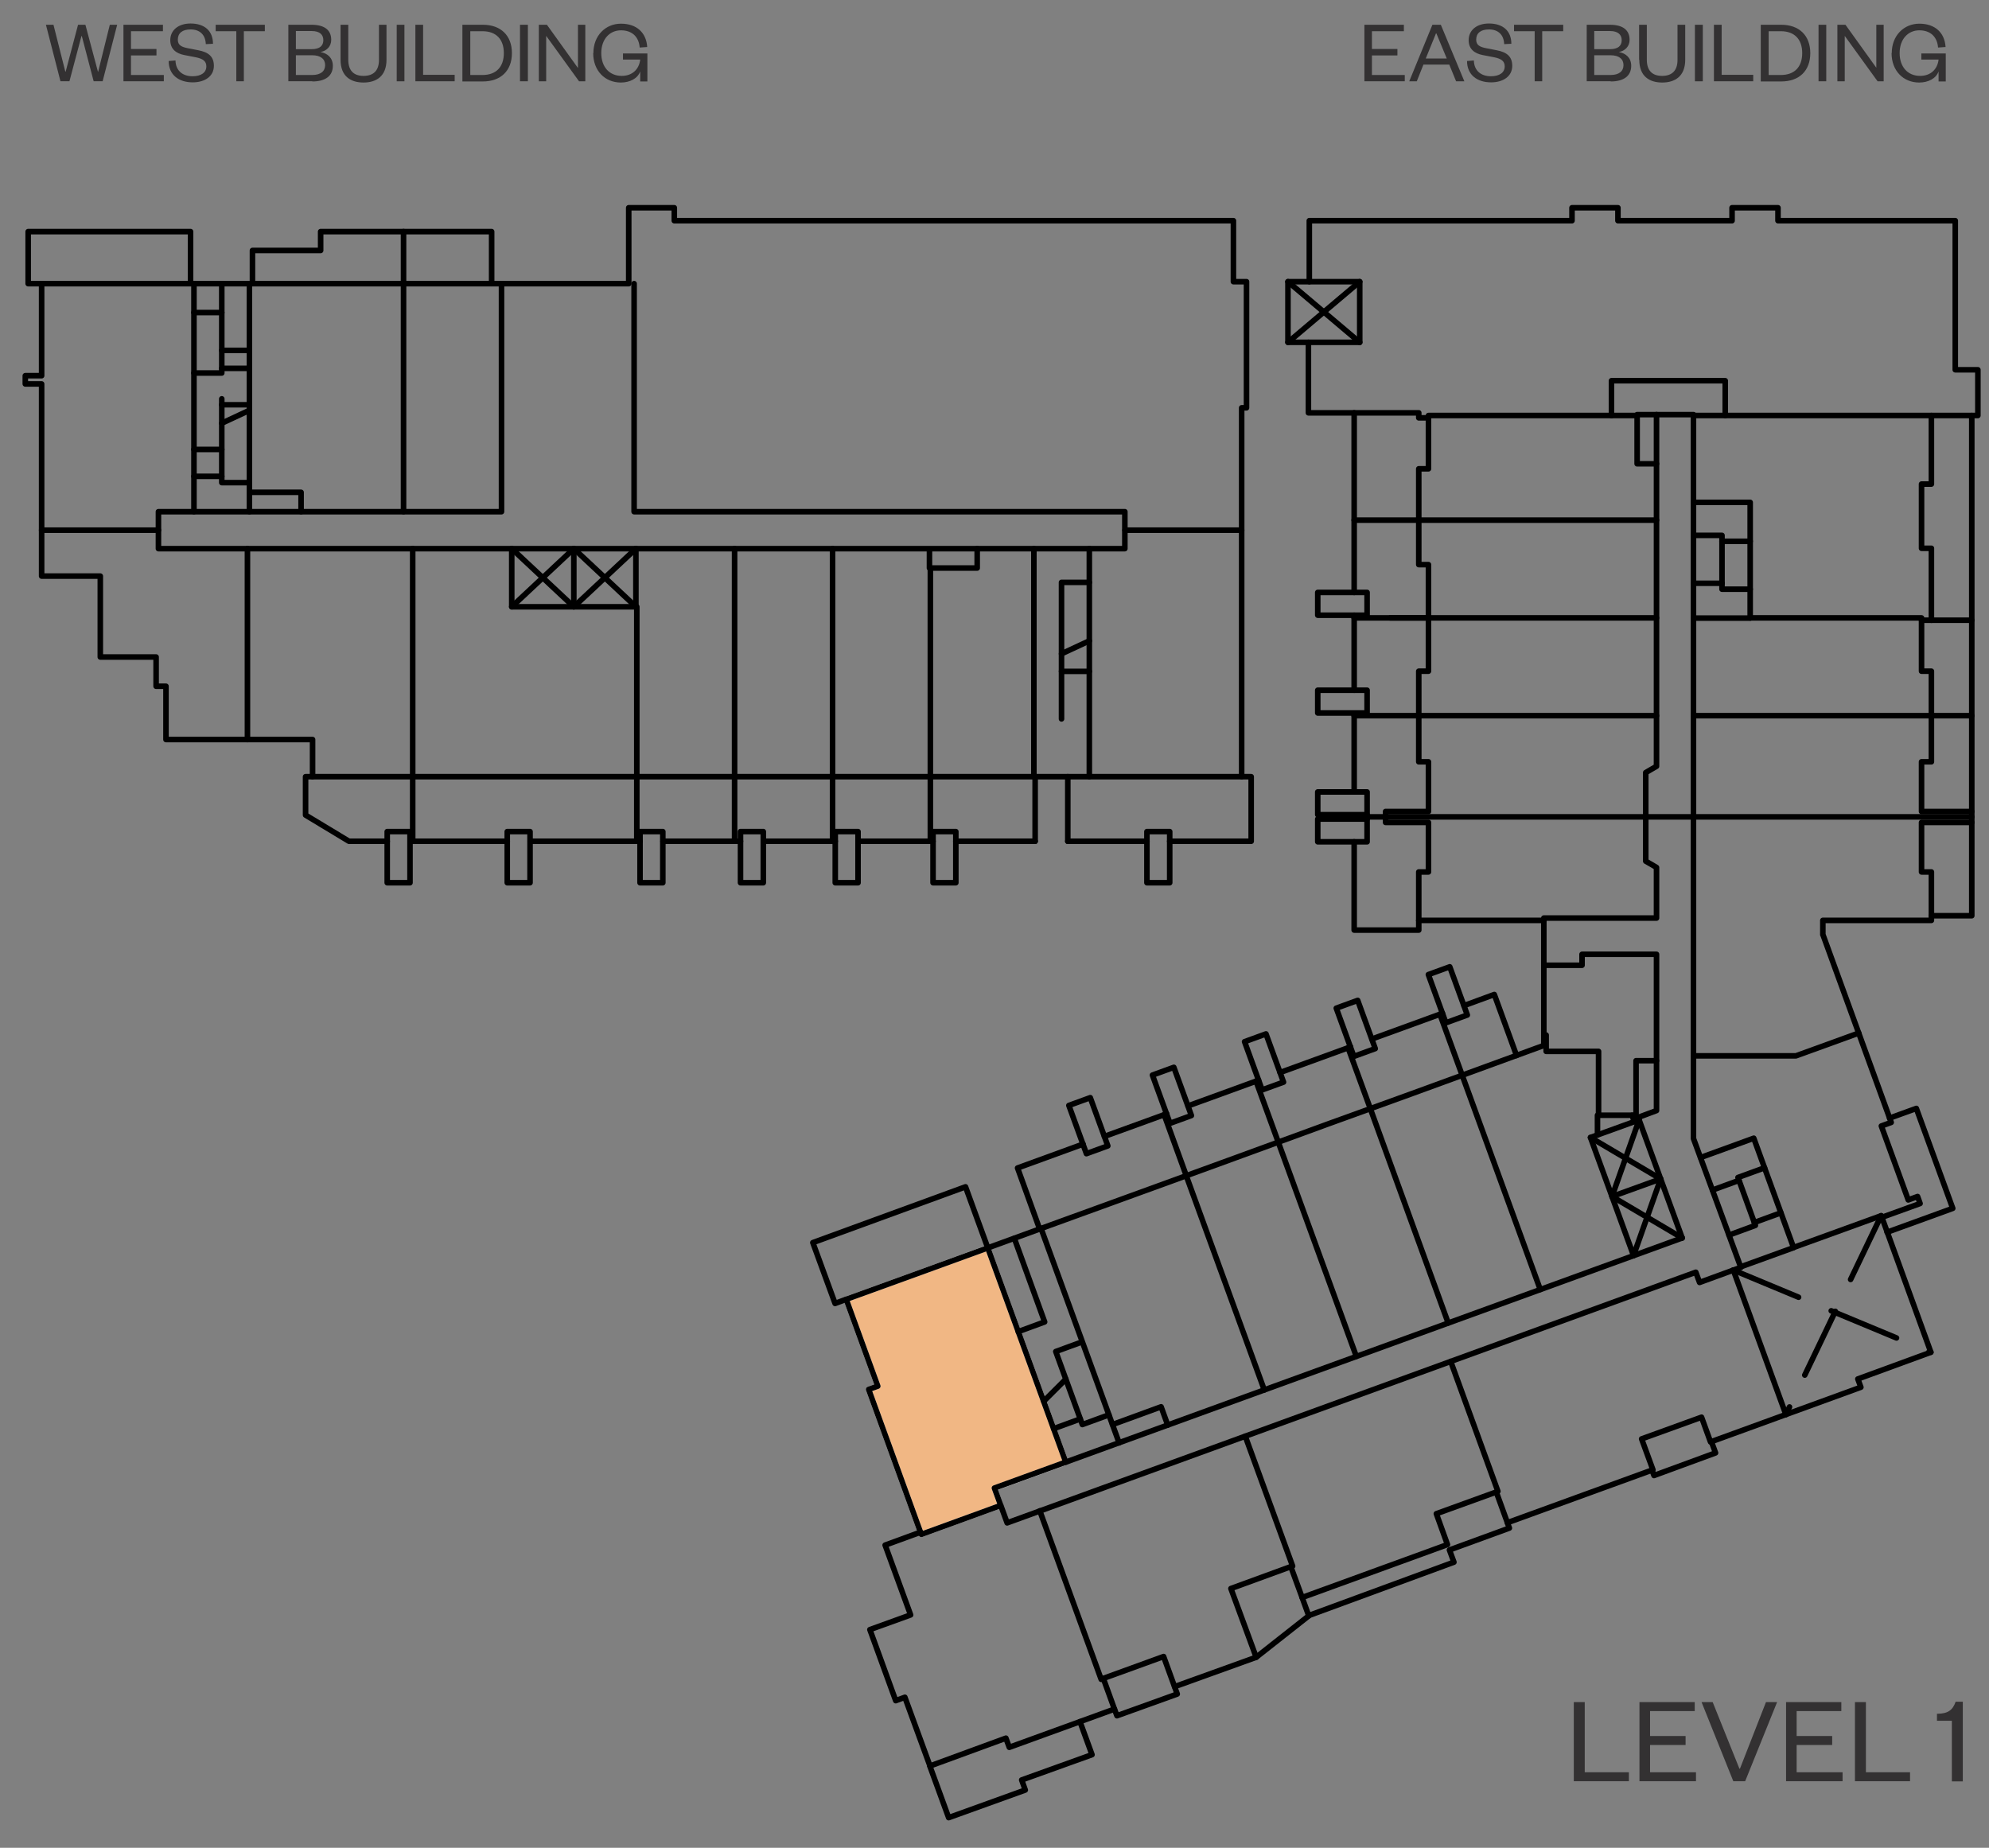 <?xml version="1.0" encoding="UTF-8"?><svg xmlns="http://www.w3.org/2000/svg" xmlns:xlink="http://www.w3.org/1999/xlink" viewBox="0 0 110.85 102.99"><rect x="0" y="0" width="110.85" height="102.99" fill="#808080" stroke="none"/><defs><style>.cls-1{isolation:isolate;}.cls-2{stroke:#ebebec;}.cls-2,.cls-3,.cls-4{stroke-width:.31px;}.cls-2,.cls-3,.cls-4,.cls-5,.cls-6{fill:none;}.cls-2,.cls-3,.cls-4,.cls-6{stroke-linecap:round;stroke-linejoin:round;}.cls-7{clip-path:url(#clippath-6);}.cls-8{clip-path:url(#clippath-7);}.cls-3,.cls-4,.cls-6{stroke:#000;}.cls-9{fill:#f1b784;fill-rule:evenodd;}.cls-4{stroke-dasharray:0 0 3.94 1.97;}.cls-10{clip-path:url(#clippath);}.cls-11{clip-path:url(#clippath-3);}.cls-12{clip-path:url(#clippath-5);}.cls-13{fill:#333132;}.cls-14{mix-blend-mode:multiply;}.cls-6{stroke-width:.47px;}</style><clipPath id="clippath"><rect class="cls-5" x="-484.11" y="-648.42" width="612" height="792"/></clipPath><clipPath id="clippath-3"><rect class="cls-5" x="-6.51" y="3.58" width="133.2" height="105"/></clipPath><clipPath id="clippath-5"><rect class="cls-5" x="-484.11" y="-648.42" width="612" height="792"/></clipPath><clipPath id="clippath-6"><rect class="cls-5" x="-357.94" y="-572.47" width="358.44" height="669.92"/></clipPath><clipPath id="clippath-7"><rect class="cls-5" x="-356.94" y="-571.47" width="356.44" height="667.92"/></clipPath></defs><g class="cls-1"><g id="Layer_1"><g class="cls-10"><polygon class="cls-9" points="55.06 69.55 51.27 70.93 47.16 72.42 48.92 77.26 48.41 77.44 51.31 85.4 51.35 85.52 55.77 83.91 55.42 82.94 59.4 81.5 55.06 69.55"/><polygon class="cls-2" points="55.05 69.55 51.27 70.93 47.16 72.42 48.92 77.26 48.41 77.44 51.3 85.4 51.35 85.52 55.77 83.91 55.42 82.95 59.4 81.5 55.05 69.55"/><line class="cls-3" x1="31.98" y1="33.82" x2="31.98" y2="30.58"/><polyline class="cls-3" points="35.44 33.82 31.98 30.58 28.52 33.82"/><polyline class="cls-3" points="35.44 30.58 31.98 33.82 28.52 30.58"/><line class="cls-3" x1="89.84" y1="66.69" x2="92.55" y2="65.71"/><polyline class="cls-3" points="91.04 69.98 92.55 65.71 88.64 63.4"/><polyline class="cls-3" points="93.75 69 89.84 66.69 91.35 62.42"/><line class="cls-4" x1="96.6" y1="70.79" x2="107.61" y2="75.37"/><line class="cls-4" x1="104.84" y1="67.76" x2="99.53" y2="78.84"/><line class="cls-3" x1="75.78" y1="15.7" x2="71.78" y2="19.08"/><line class="cls-3" x1="75.78" y1="19.08" x2="71.78" y2="15.7"/><line class="cls-3" x1="51.85" y1="43.29" x2="51.85" y2="46.89"/><line class="cls-3" x1="40.94" y1="43.29" x2="40.94" y2="46.89"/><line class="cls-3" x1="12.36" y1="26.55" x2="10.81" y2="26.55"/><line class="cls-3" x1="12.36" y1="23.59" x2="13.9" y2="22.87"/><line class="cls-3" x1="70" y1="60.26" x2="71.24" y2="63.66"/><line class="cls-3" x1="80.25" y1="56.53" x2="81.49" y2="59.93"/><line class="cls-3" x1="77.48" y1="34.44" x2="79.61" y2="34.44"/><polyline class="cls-3" points="105.31 62.32 106.8 61.78 108.83 67.35 105.17 68.68"/><line class="cls-3" x1="94.38" y1="45.53" x2="91.72" y2="45.53"/><line class="cls-3" x1="96.92" y1="65.79" x2="95.44" y2="66.33"/><polyline class="cls-3" points="98.34 65.09 96.86 65.63 97.83 68.3 96.36 68.84"/><line class="cls-3" x1="97.77" y1="68.14" x2="99.25" y2="67.6"/><polyline class="cls-3" points="60.18 74.84 58.84 75.33 60.32 79.4 61.8 78.86"/><line class="cls-3" x1="58.72" y1="79.63" x2="60.2" y2="79.09"/><line class="cls-3" x1="59.4" y1="76.87" x2="58.17" y2="78.1"/><polyline class="cls-3" points="97.54 32.84 95.97 32.84 95.97 29.84 94.38 29.84"/><line class="cls-3" x1="97.54" y1="30.17" x2="95.97" y2="30.17"/><line class="cls-3" x1="94.38" y1="32.51" x2="95.97" y2="32.51"/><polyline class="cls-3" points="47.16 72.42 46.54 72.65 45.3 69.26 53.81 66.15 55.05 69.55"/><polyline class="cls-3" points="57.94 68.5 56.71 65.1 60.36 63.77"/><line class="cls-3" x1="61.55" y1="63.34" x2="65.02" y2="62.08"/><rect class="cls-3" x="60.02" y="61.31" width="1.27" height="2.86" transform="translate(-17.8 24.53) rotate(-20)"/><rect class="cls-3" x="64.68" y="59.61" width="1.27" height="2.86" transform="translate(-16.94 26.03) rotate(-20)"/><rect class="cls-3" x="69.81" y="57.75" width="1.27" height="2.86" transform="translate(-15.99 27.67) rotate(-20)"/><rect class="cls-3" x="74.93" y="55.88" width="1.27" height="2.86" transform="translate(-15.05 29.31) rotate(-20)"/><rect class="cls-3" x="80.06" y="54.01" width="1.27" height="2.86" transform="translate(-14.1 30.95) rotate(-20)"/><line class="cls-3" x1="66.21" y1="61.64" x2="70.14" y2="60.21"/><line class="cls-3" x1="71.34" y1="59.78" x2="75.27" y2="58.35"/><line class="cls-3" x1="76.46" y1="57.91" x2="80.39" y2="56.48"/><polyline class="cls-3" points="81.59 56.05 83.28 55.43 84.52 58.83"/><line class="cls-3" x1="75.13" y1="58.4" x2="76.37" y2="61.79"/><line class="cls-3" x1="64.88" y1="62.13" x2="66.11" y2="65.52"/><rect class="cls-3" x="73.44" y="45.65" width="2.75" height="1.27"/><rect class="cls-3" x="73.44" y="44.14" width="2.75" height="1.27"/><line class="cls-3" x1="76.19" y1="45.42" x2="76.19" y2="45.65"/><line class="cls-3" x1="77.22" y1="45.53" x2="76.19" y2="45.53"/><polyline class="cls-3" points="75.47 46.92 75.47 51.84 79.07 51.84 79.07 51.3"/><rect class="cls-3" x="73.44" y="38.47" width="2.75" height="1.27"/><rect class="cls-3" x="73.44" y="33.02" width="2.75" height="1.27"/><line class="cls-3" x1="75.47" y1="23.01" x2="75.47" y2="33.02"/><line class="cls-3" x1="75.47" y1="34.29" x2="75.47" y2="38.47"/><line class="cls-3" x1="75.47" y1="39.75" x2="75.47" y2="44.14"/><line class="cls-3" x1="79.07" y1="39.89" x2="75.47" y2="39.89"/><line class="cls-3" x1="79.61" y1="34.44" x2="75.47" y2="34.44"/><line class="cls-3" x1="79.07" y1="28.99" x2="75.47" y2="28.99"/><line class="cls-3" x1="109.89" y1="23.16" x2="109.89" y2="45.23"/><line class="cls-3" x1="107.64" y1="39.89" x2="109.89" y2="39.89"/><line class="cls-3" x1="107.64" y1="34.57" x2="109.89" y2="34.57"/><polyline class="cls-3" points="109.89 45.84 109.89 51.04 107.64 51.04"/><rect class="cls-3" x="63.92" y="46.35" width="1.27" height="2.85"/><rect class="cls-3" x="52" y="46.35" width="1.27" height="2.85"/><rect class="cls-3" x="46.55" y="46.35" width="1.27" height="2.85"/><rect class="cls-3" x="41.27" y="46.35" width="1.27" height="2.85"/><rect class="cls-3" x="35.67" y="46.35" width="1.27" height="2.85"/><rect class="cls-3" x="28.27" y="46.35" width="1.27" height="2.85"/><rect class="cls-3" x="21.58" y="46.35" width="1.27" height="2.85"/><polyline class="cls-3" points="69.2 43.29 69.73 43.29 69.73 46.89 65.19 46.89"/><line class="cls-3" x1="63.92" y1="46.89" x2="59.51" y2="46.89"/><line class="cls-3" x1="57.69" y1="46.89" x2="53.27" y2="46.89"/><line class="cls-3" x1="52" y1="46.89" x2="47.82" y2="46.89"/><line class="cls-3" x1="46.55" y1="46.89" x2="42.55" y2="46.89"/><line class="cls-3" x1="41.27" y1="46.89" x2="36.95" y2="46.89"/><line class="cls-3" x1="35.67" y1="46.89" x2="29.55" y2="46.89"/><line class="cls-3" x1="28.27" y1="46.89" x2="22.86" y2="46.89"/><polyline class="cls-3" points="21.58 46.89 19.45 46.89 17.03 45.43 17.03 43.29 17.41 43.29"/><line class="cls-3" x1="46.4" y1="43.29" x2="46.4" y2="46.89"/><line class="cls-3" x1="35.49" y1="43.29" x2="35.49" y2="46.89"/><line class="cls-3" x1="23" y1="43.29" x2="23" y2="46.89"/><line class="cls-3" x1="59.51" y1="43.29" x2="59.51" y2="46.89"/><line class="cls-3" x1="57.69" y1="43.29" x2="57.69" y2="46.89"/><polyline class="cls-3" points="2.32 15.81 1.57 15.81 1.57 12.91 10.62 12.91 10.62 15.81"/><polyline class="cls-3" points="27.4 15.81 27.4 12.91 17.87 12.91 17.87 13.96 14.07 13.96 14.07 15.81"/><line class="cls-3" x1="22.49" y1="15.81" x2="22.49" y2="12.91"/><line class="cls-3" x1="12.36" y1="25.05" x2="10.81" y2="25.05"/><line class="cls-3" x1="12.36" y1="17.42" x2="10.81" y2="17.42"/><line class="cls-3" x1="12.36" y1="19.53" x2="13.9" y2="19.53"/><line class="cls-3" x1="12.36" y1="20.53" x2="13.9" y2="20.53"/><line class="cls-3" x1="12.36" y1="22.56" x2="13.9" y2="22.56"/><line class="cls-3" x1="59.16" y1="36.44" x2="60.71" y2="35.72"/><line class="cls-3" x1="59.16" y1="37.42" x2="60.71" y2="37.42"/><polyline class="cls-3" points="65.46 94.01 65.61 94.42 62.25 95.63 62.11 95.26"/><polyline class="cls-3" points="51.82 98.43 52.87 101.31 57.14 99.77 56.94 99.21 60.86 97.8 60.19 95.96"/><polyline class="cls-3" points="70.01 92.37 72.98 90.03 81.03 87.07 80.78 86.39 84.12 85.17 84.01 84.88"/><polyline class="cls-3" points="95.38 80.35 95.61 80.98 92.18 82.24 92.07 81.94"/><line class="cls-3" x1="72.94" y1="90.06" x2="72.57" y2="89.04"/><polygon class="cls-3" points="1.41 21.4 1.41 20.94 2.32 20.94 2.32 15.81 6.83 15.81 14.41 15.81 18.22 15.81 24.95 15.81 30.88 15.81 35.04 15.81 35.04 11.58 37.58 11.58 37.58 12.3 68.74 12.3 68.74 15.7 69.47 15.7 69.47 22.73 69.2 22.73 69.2 32.79 69.2 38.15 69.2 43.29 64.69 43.29 56.79 43.29 48.9 43.29 43.94 43.29 38 43.29 31.49 43.29 27.06 43.29 20.51 43.29 17.42 43.29 17.42 41.22 13.93 41.22 9.25 41.22 9.25 38.25 8.7 38.25 8.7 36.62 5.59 36.62 5.59 32.11 2.32 32.11 2.32 21.4 1.41 21.4"/><polyline class="cls-3" points="35.34 15.81 35.34 28.52 62.69 28.52 62.69 30.58 8.83 30.58 8.83 28.52 27.95 28.52 27.95 15.81"/><line class="cls-3" x1="8.83" y1="29.55" x2="2.32" y2="29.55"/><line class="cls-3" x1="13.79" y1="30.58" x2="13.79" y2="41.22"/><line class="cls-3" x1="23" y1="30.58" x2="23" y2="43.29"/><polyline class="cls-3" points="28.52 30.58 28.52 33.82 35.44 33.82 35.44 30.58"/><polyline class="cls-3" points="35.49 43.29 35.49 33.82 35.44 33.82"/><line class="cls-3" x1="40.94" y1="43.29" x2="40.94" y2="30.58"/><line class="cls-3" x1="46.4" y1="43.29" x2="46.4" y2="30.58"/><line class="cls-3" x1="51.85" y1="43.29" x2="51.85" y2="31.66"/><polyline class="cls-3" points="51.8 30.66 51.8 31.66 54.46 31.66 54.46 30.58"/><line class="cls-3" x1="57.62" y1="30.58" x2="57.62" y2="43.29"/><line class="cls-3" x1="60.71" y1="43.29" x2="60.71" y2="30.58"/><line class="cls-3" x1="69.2" y1="29.55" x2="62.7" y2="29.55"/><line class="cls-3" x1="22.49" y1="28.52" x2="22.49" y2="15.81"/><line class="cls-3" x1="10.81" y1="28.52" x2="10.81" y2="15.81"/><line class="cls-3" x1="13.9" y1="15.81" x2="13.9" y2="28.52"/><polyline class="cls-3" points="16.78 28.52 16.78 27.44 13.9 27.44"/><polyline class="cls-3" points="13.9 26.9 12.36 26.9 12.36 22.23"/><polygon class="cls-3" points="86.04 58.27 86.04 51.3 79.07 51.3 79.07 48.6 79.61 48.6 79.61 45.84 77.22 45.84 77.22 45.23 79.61 45.23 79.61 42.46 79.07 42.46 79.07 37.41 79.61 37.41 79.61 31.47 79.07 31.47 79.07 26.13 79.61 26.13 79.61 23.29 79.07 23.29 79.07 23.01 72.92 23.01 72.92 19.08 71.78 19.08 71.78 15.7 72.97 15.7 72.97 12.3 87.61 12.3 87.61 11.58 90.17 11.58 90.17 12.3 96.53 12.3 96.53 11.58 99.09 11.58 99.09 12.3 108.97 12.3 108.97 20.61 110.23 20.61 110.23 23.16 107.64 23.16 107.64 26.98 107.09 26.98 107.09 30.56 107.64 30.56 107.64 34.57 107.09 34.57 107.09 37.41 107.64 37.41 107.64 42.46 107.09 42.46 107.09 45.23 109.89 45.23 109.89 45.84 107.09 45.84 107.09 48.6 107.64 48.6 107.64 51.3 101.59 51.3 101.59 52.1 101.6 52.11 105.4 62.56 104.85 62.76 106.35 66.88 106.87 66.69 107.01 67.08 104.88 67.85 107.61 75.37 103.54 76.86 103.71 77.32 95.33 80.37 94.83 78.99 91.49 80.2 92.12 81.92 84.01 84.87 83.39 83.16 80.05 84.37 80.67 86.09 72.57 89.04 71.94 87.32 68.6 88.54 70.01 92.37 65.46 94.01 64.85 92.33 61.49 93.55 62.11 95.26 56.25 97.39 56.06 96.88 51.83 98.43 50.43 94.6 49.92 94.79 48.48 90.83 50.75 90.01 49.33 86.12 51.3 85.4 48.41 77.44 48.92 77.26 47.16 72.42 51.27 70.93 58.52 68.29 62.1 66.99 68.45 64.68 74.03 62.64 78.7 60.95 86.04 58.27"/><polyline class="cls-3" points="93.75 69 91.35 62.42 88.64 63.4 91.04 69.98"/><polyline class="cls-3" points="89.03 63.26 89.03 62.16 90.96 62.16 91.08 62.52"/><polyline class="cls-3" points="91.35 62.42 91.3 62.28 92.32 61.9 92.32 53.19 88.17 53.19 88.17 53.8 86.04 53.8"/><polyline class="cls-3" points="92.32 59.12 91.18 59.12 91.18 62.16 90.96 62.16"/><polyline class="cls-3" points="92.32 23.11 91.24 23.11 91.24 25.85 92.32 25.85"/><polyline class="cls-3" points="94.38 28 97.54 28 97.54 34.45 94.38 34.45"/><polyline class="cls-3" points="94.77 64.52 97.74 63.44 99.96 69.54 97.01 70.61"/><line class="cls-3" x1="58.02" y1="68.47" x2="62.37" y2="80.42"/><polyline class="cls-3" points="65.08 79.43 64.71 78.41 62 79.4"/><line class="cls-3" x1="94.38" y1="23.16" x2="107.64" y2="23.16"/><polyline class="cls-3" points="107.09 34.57 107.09 34.44 97.54 34.44"/><line class="cls-3" x1="107.64" y1="39.89" x2="94.38" y2="39.89"/><line class="cls-3" x1="94.38" y1="45.53" x2="109.89" y2="45.53"/><line class="cls-3" x1="77.22" y1="45.53" x2="91.72" y2="45.53"/><polyline class="cls-3" points="94.38 58.85 100.09 58.85 103.59 57.58"/><polyline class="cls-3" points="104.88 67.85 104.84 67.76 99.96 69.53"/><line class="cls-3" x1="99.53" y1="78.84" x2="96.6" y2="70.79"/><polyline class="cls-3" points="83.39 83.16 83.48 83.12 80.85 75.88"/><polyline class="cls-3" points="61.49 93.55 61.37 93.6 57.95 84.21"/><polyline class="cls-3" points="51.3 85.4 51.35 85.52 55.77 83.91"/><line class="cls-3" x1="55.05" y1="69.55" x2="59.4" y2="81.5"/><line class="cls-3" x1="66.11" y1="65.53" x2="70.46" y2="77.47"/><line class="cls-3" x1="71.24" y1="63.66" x2="75.59" y2="75.6"/><line class="cls-3" x1="76.37" y1="61.79" x2="80.71" y2="73.74"/><line class="cls-3" x1="81.49" y1="59.93" x2="85.84" y2="71.87"/><polyline class="cls-3" points="86.04 57.69 86.17 57.69 86.17 58.6 89.09 58.6 89.09 62.16"/><line class="cls-3" x1="79.07" y1="39.89" x2="92.32" y2="39.89"/><line class="cls-3" x1="79.61" y1="34.44" x2="92.32" y2="34.44"/><line class="cls-3" x1="79.07" y1="28.99" x2="92.32" y2="28.99"/><polyline class="cls-3" points="79.61 23.29 79.61 23.16 91.24 23.16"/><polyline class="cls-3" points="56.75 74.22 58.22 73.68 56.53 69.02"/><polyline class="cls-3" points="93.75 69 55.42 82.94 56.13 84.88 94.51 70.91 94.72 71.48 97.02 70.64 94.38 63.46 94.38 23.11 92.32 23.11 92.32 42.71 91.72 43.06 91.72 48 92.07 48.2 92.32 48.35 92.32 51.17 86.04 51.17 86.04 51.3"/><polyline class="cls-3" points="72.97 15.7 75.78 15.7 75.78 19.08 72.92 19.08"/><polyline class="cls-3" points="10.81 20.79 12.36 20.79 12.36 15.81"/><polyline class="cls-3" points="59.16 40.07 59.16 32.46 60.71 32.46"/><polyline class="cls-3" points="96.15 23.16 96.15 21.22 89.81 21.22 89.81 23.16"/><polyline class="cls-3" points="71.94 87.32 72.04 87.29 69.4 80.05"/><g class="cls-11"><rect class="cls-3" x="-312.35" y="-436.72" width="450.14" height="582.54"/></g><g><path class="cls-13" d="M88.32,94.87v3.91h2.46v.5h-3.07v-4.41h.61Z"/><path class="cls-13" d="M94.52,99.28h-3.15v-4.41h3.08v.5h-2.49v1.39h1.98v.5h-1.98v1.52h2.56v.5Z"/><path class="cls-13" d="M96.6,99.28l-1.77-4.41h.62l1.49,3.71h.03l1.45-3.71h.62l-1.78,4.41h-.66Z"/><path class="cls-13" d="M102.69,99.28h-3.15v-4.41h3.08v.5h-2.49v1.39h1.98v.5h-1.98v1.52h2.56v.5Z"/><path class="cls-13" d="M103.99,94.87v3.91h2.46v.5h-3.07v-4.41h.61Z"/><path class="cls-13" d="M107.95,95.52c.62,0,.88-.21,1.04-.67h.4v4.44h-.61v-3.38h-.83v-.39Z"/></g><g class="cls-12"><g class="cls-14"><g class="cls-7"><g class="cls-8"><rect class="cls-6" x="-461.28" y="-683.44" width="678.3" height="877.8"/></g></g></g></g><g><path class="cls-13" d="M5.45,4h.02l.65-2.62h.41l-.81,3.15h-.5l-.66-2.52h-.02l-.67,2.52h-.5l-.81-3.15h.42l.66,2.61h.02l.69-2.61h.41l.7,2.62Z"/><path class="cls-13" d="M9.13,4.53h-2.25V1.38h2.2v.36h-1.78v.99h1.42v.36h-1.42v1.09h1.83v.36Z"/><path class="cls-13" d="M9.78,3.38c.02,.58,.42,.87,.95,.87,.47,0,.77-.2,.77-.55,0-.29-.19-.43-.6-.51l-.62-.12c-.47-.09-.79-.34-.79-.83,0-.55,.44-.93,1.13-.93,.79,0,1.25,.42,1.25,1.13l-.4,.02c-.02-.52-.33-.82-.85-.82-.46,0-.71,.21-.71,.57,0,.31,.21,.41,.57,.48l.57,.11c.58,.11,.87,.36,.87,.87,0,.58-.5,.92-1.18,.92-.78,0-1.34-.42-1.34-1.19l.39-.03Z"/><path class="cls-13" d="M13.17,4.53V1.74h-1.15v-.36h2.74v.36h-1.17v2.79h-.43Z"/><path class="cls-13" d="M17.41,4.53h-1.34V1.38h1.29c.78,0,1.1,.34,1.1,.84,0,.37-.26,.62-.6,.68,.39,.07,.69,.32,.69,.77,0,.55-.4,.87-1.14,.87Zm-.92-1.79h.88c.46,0,.65-.2,.65-.5s-.19-.51-.65-.51h-.88v1.01Zm0,.34v1.1h.91c.47,0,.72-.21,.72-.55s-.25-.55-.72-.55h-.91Z"/><path class="cls-13" d="M18.98,3.33V1.38h.43v1.95c0,.6,.3,.9,.85,.9s.86-.29,.86-.89V1.38h.42v1.95c0,.92-.57,1.27-1.28,1.27s-1.28-.34-1.28-1.27Z"/><path class="cls-13" d="M22.54,1.38v3.15h-.43V1.38h.43Z"/><path class="cls-13" d="M23.58,1.38v2.79h1.76v.36h-2.19V1.38h.43Z"/><path class="cls-13" d="M25.77,1.38h1.14c.99,0,1.62,.59,1.62,1.58s-.63,1.58-1.62,1.58h-1.14V1.38Zm1.12,2.8c.77,0,1.19-.46,1.19-1.22s-.42-1.22-1.19-1.22h-.68v2.44h.68Z"/><path class="cls-13" d="M29.42,1.38v3.15h-.44V1.38h.44Z"/><path class="cls-13" d="M32.21,3.79V1.38h.41v3.15h-.35l-1.83-2.53v2.53h-.41V1.38h.45l1.73,2.41Z"/><path class="cls-13" d="M33.07,2.96c0-.97,.67-1.64,1.54-1.64s1.41,.5,1.46,1.3l-.42,.03c-.04-.58-.41-.96-1.04-.96s-1.1,.49-1.1,1.27,.46,1.27,1.14,1.27c.59,0,.97-.37,1.03-.91h-.96v-.34h1.36v1.56h-.4v-.56c-.14,.4-.58,.62-1.08,.62-.89,0-1.54-.66-1.54-1.64Z"/></g><g><path class="cls-13" d="M78.29,4.53h-2.25V1.38h2.2v.36h-1.78v.99h1.42v.36h-1.42v1.09h1.83v.36Z"/><path class="cls-13" d="M80.3,1.38l1.31,3.15h-.46l-.38-.93h-1.44l-.37,.93h-.42l1.29-3.15h.48Zm-.83,1.88h1.16l-.58-1.4h-.02l-.57,1.4Z"/><path class="cls-13" d="M82.14,3.38c.02,.58,.42,.87,.95,.87,.47,0,.77-.2,.77-.55,0-.29-.19-.43-.6-.51l-.62-.12c-.47-.09-.79-.34-.79-.83,0-.55,.44-.93,1.13-.93,.79,0,1.25,.42,1.25,1.13l-.4,.02c-.02-.52-.33-.82-.85-.82-.46,0-.71,.21-.71,.57,0,.31,.21,.41,.57,.48l.57,.11c.58,.11,.87,.36,.87,.87,0,.58-.5,.92-1.18,.92-.78,0-1.34-.42-1.34-1.19l.39-.03Z"/><path class="cls-13" d="M85.53,4.53V1.74h-1.15v-.36h2.74v.36h-1.17v2.79h-.43Z"/><path class="cls-13" d="M89.77,4.53h-1.34V1.38h1.29c.78,0,1.1,.34,1.1,.84,0,.37-.26,.62-.6,.68,.39,.07,.69,.32,.69,.77,0,.55-.4,.87-1.14,.87Zm-.92-1.79h.88c.46,0,.65-.2,.65-.5s-.2-.51-.65-.51h-.88v1.01Zm0,.34v1.1h.91c.47,0,.72-.21,.72-.55s-.25-.55-.72-.55h-.91Z"/><path class="cls-13" d="M91.35,3.33V1.38h.43v1.95c0,.6,.3,.9,.85,.9s.86-.29,.86-.89V1.38h.43v1.95c0,.92-.57,1.27-1.28,1.27s-1.28-.34-1.28-1.27Z"/><path class="cls-13" d="M94.9,1.38v3.15h-.44V1.38h.44Z"/><path class="cls-13" d="M95.95,1.38v2.79h1.76v.36h-2.19V1.38h.44Z"/><path class="cls-13" d="M98.13,1.38h1.14c.99,0,1.62,.59,1.62,1.58s-.62,1.58-1.62,1.58h-1.14V1.38Zm1.12,2.8c.77,0,1.19-.46,1.19-1.22s-.42-1.22-1.19-1.22h-.68v2.44h.68Z"/><path class="cls-13" d="M101.78,1.38v3.15h-.43V1.38h.43Z"/><path class="cls-13" d="M104.57,3.79V1.38h.41v3.15h-.34l-1.83-2.53v2.53h-.41V1.38h.45l1.73,2.41Z"/><path class="cls-13" d="M105.43,2.96c0-.97,.67-1.64,1.54-1.64s1.41,.5,1.46,1.3l-.42,.03c-.04-.58-.41-.96-1.04-.96s-1.1,.49-1.1,1.27,.46,1.27,1.14,1.27c.59,0,.97-.37,1.03-.91h-.96v-.34h1.36v1.56h-.4v-.56c-.14,.4-.58,.62-1.08,.62-.89,0-1.54-.66-1.54-1.64Z"/></g></g></g></g></svg>